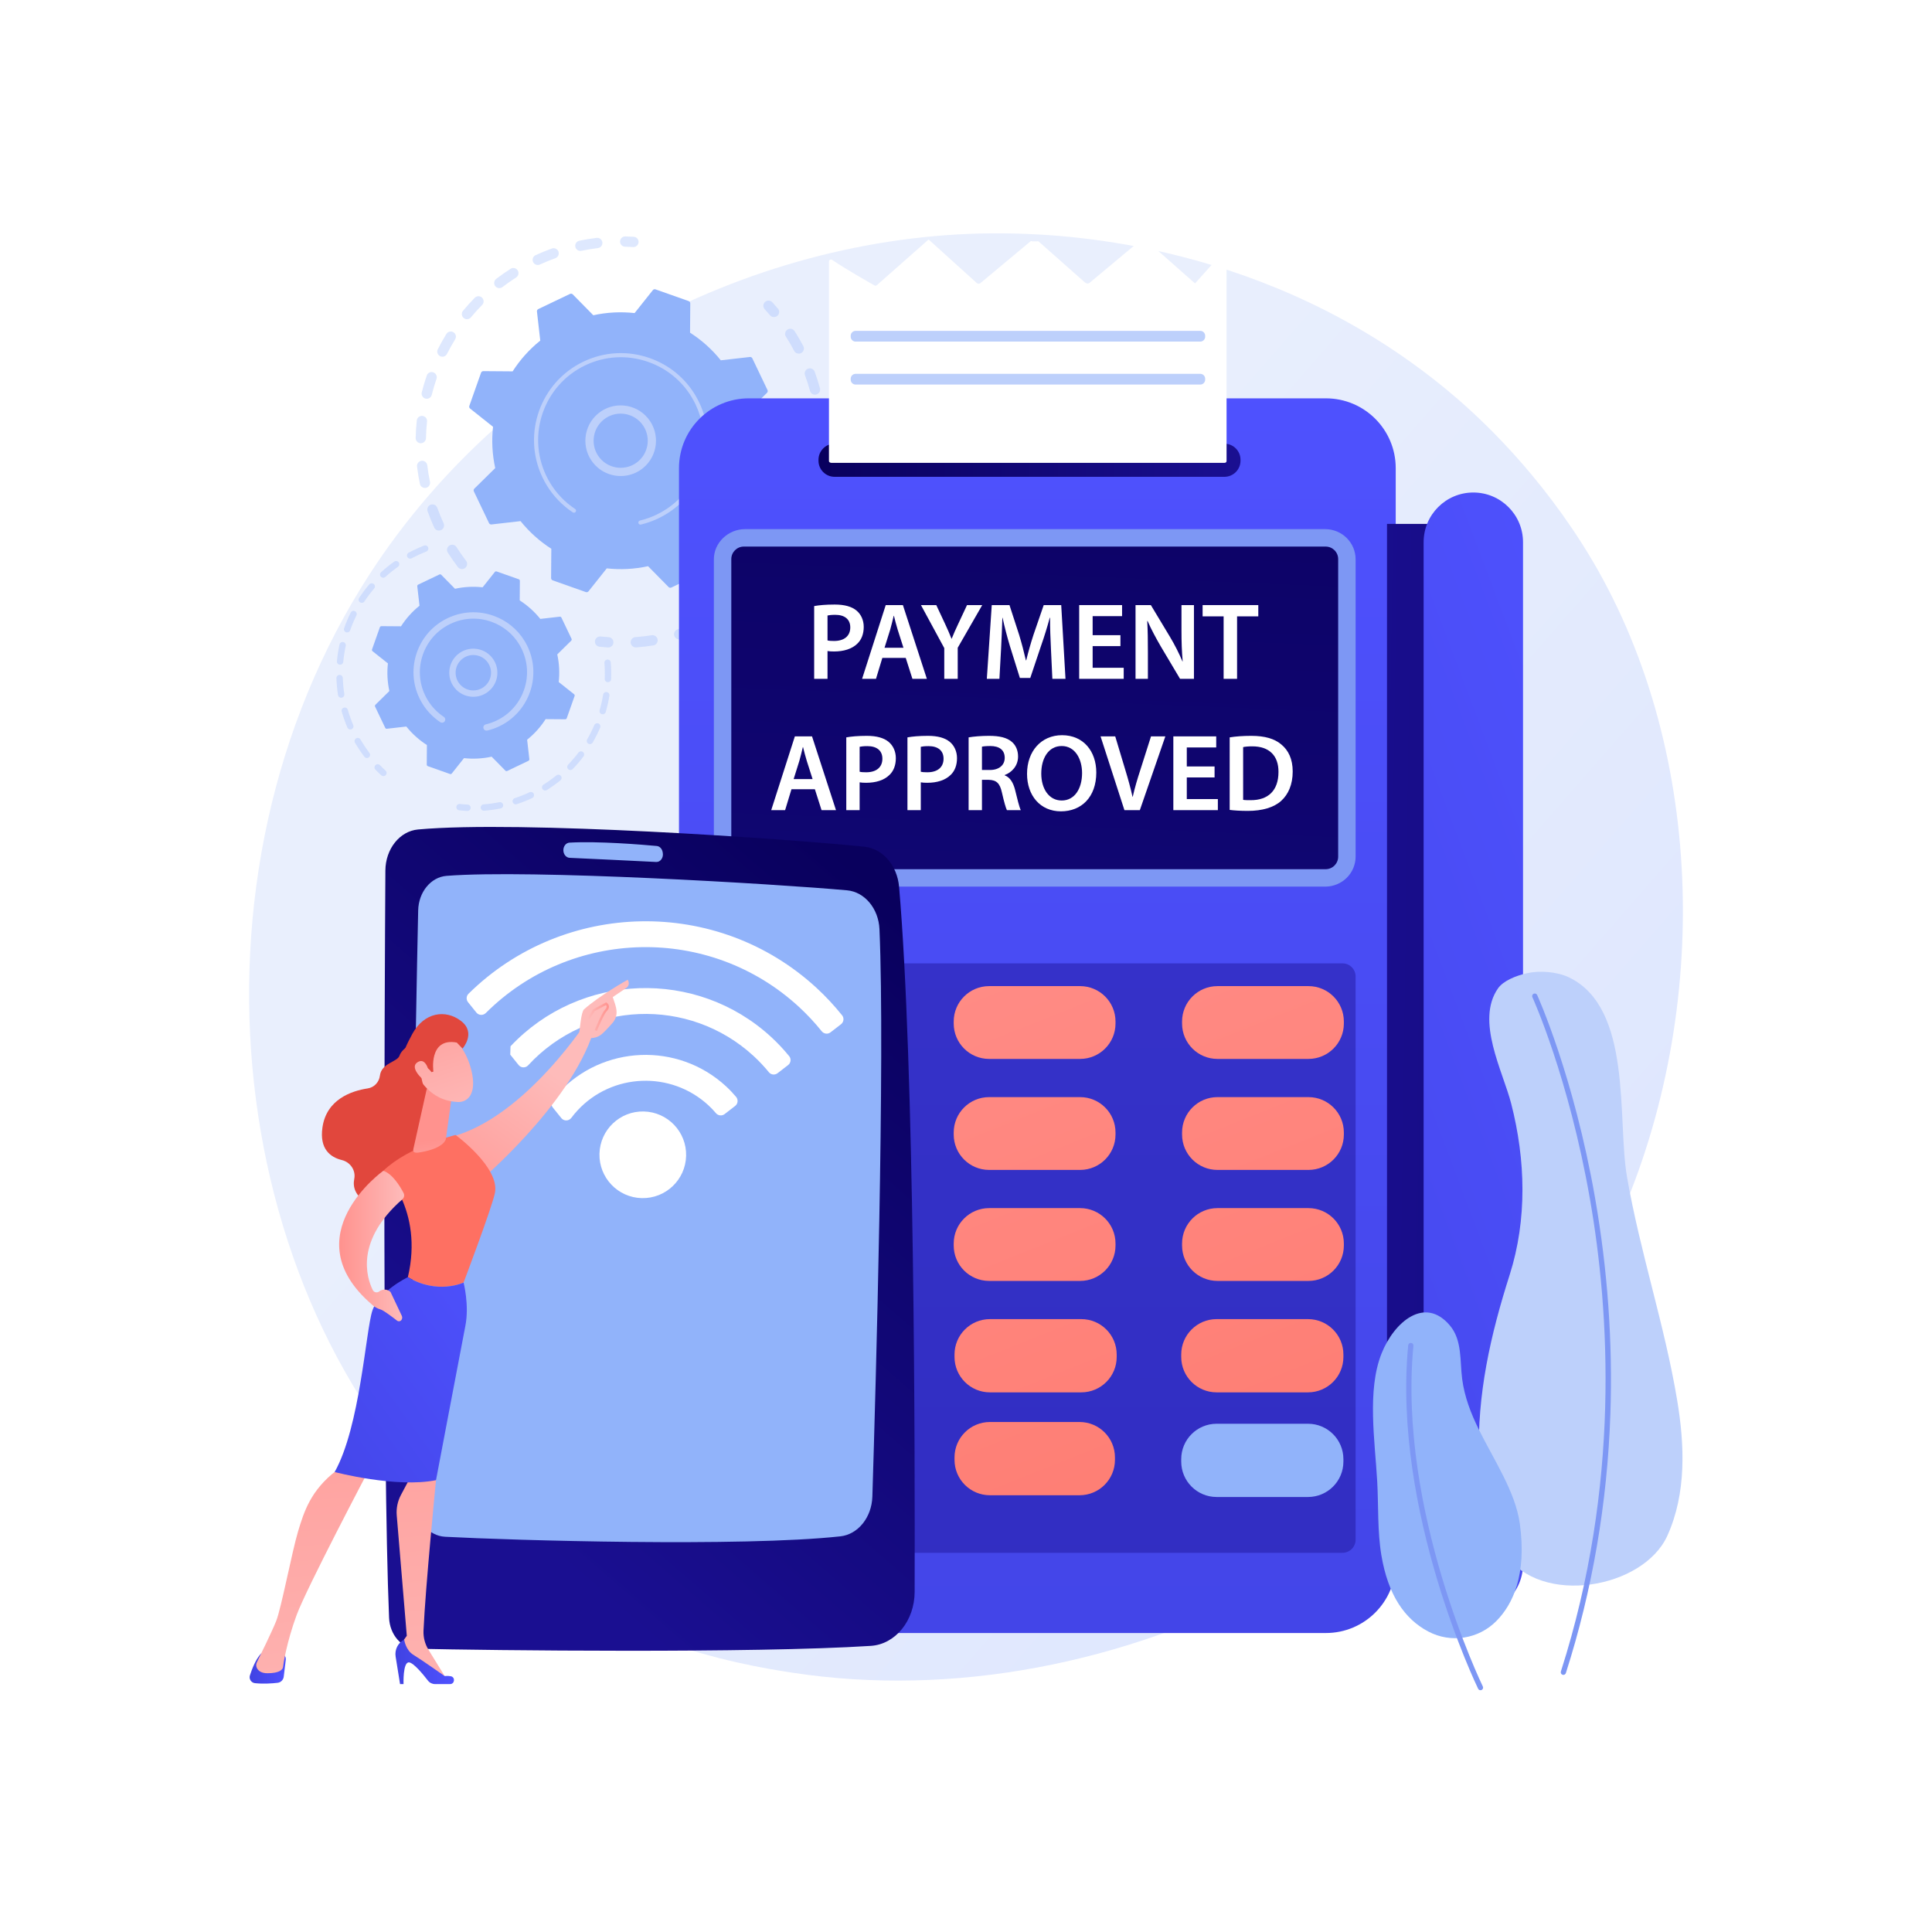 <?xml version="1.0" encoding="utf-8"?>
<!-- Generator: Adobe Illustrator 27.5.0, SVG Export Plug-In . SVG Version: 6.00 Build 0)  -->
<svg version="1.1" xmlns="http://www.w3.org/2000/svg" xmlns:xlink="http://www.w3.org/1999/xlink" x="0px" y="0px"
	 viewBox="0 0 3710 3710" style="enable-background:new 0 0 3710 3710;" xml:space="preserve">
<g id="Background">
	<g>
		<g>
			<rect style="fill:#FFFFFF;" width="3710" height="3710"/>
		</g>
	</g>
</g>
<g id="Illustration">
	<g>
		<linearGradient id="SVGID_1_" gradientUnits="userSpaceOnUse" x1="3467.492" y1="3264.863" x2="1400.602" y2="1456.335">
			<stop  offset="0" style="stop-color:#DAE3FE"/>
			<stop  offset="1" style="stop-color:#E9EFFD"/>
		</linearGradient>
		<path style="fill:url(#SVGID_1_);" d="M3116.228,2325.614c-267.125,628.973-978.686,981.328-1595.752,886.281
			c-100.409-15.467-375.684-61.537-619.401-278.882c-469.173-418.406-569.509-1246.906-191.041-1830.769
			c275.458-424.95,769.244-665.84,1238.438-653.79c101.064,2.595,488.385,18.591,828.773,299.268
			c49.996,41.226,160.268,139.19,259.649,294.603C3270.258,1407.264,3290.317,1915.704,3116.228,2325.614z"/>
		<g>
			<g>
				<g style="opacity:0.3;">
					<path style="fill:#91B3FA;" d="M892.236,1091.339c-4.271,2.599-9.903,1.604-12.998-2.46
						c-6.772-8.886-13.257-18.201-19.277-27.68c-2.929-4.613-1.565-10.725,3.046-13.653c0.056-0.034,0.111-0.067,0.165-0.1
						c4.591-2.794,10.594-1.409,13.488,3.148c5.719,9.007,11.88,17.853,18.311,26.296c3.311,4.344,2.474,10.552-1.873,13.863
						C892.819,1090.966,892.53,1091.16,892.236,1091.339z M847.986,1017.402c-0.33,0.201-0.677,0.385-1.038,0.55
						c-4.967,2.272-10.838,0.087-13.11-4.88c-4.666-10.204-8.942-20.709-12.707-31.221c-1.843-5.143,0.819-10.783,5.974-12.65
						c5.143-1.841,10.805,0.837,12.646,5.976c3.58,9.992,7.642,19.971,12.079,29.668
						C853.938,1009.452,852.209,1014.832,847.986,1017.402z M821.117,935.56c-0.941,0.572-1.994,0.996-3.134,1.233
						c-5.349,1.107-10.585-2.328-11.694-7.677c-2.275-10.963-4.101-22.163-5.425-33.288c-0.642-5.425,3.234-10.34,8.652-10.991
						c5.423-0.645,10.346,3.229,10.991,8.652c1.257,10.564,2.991,21.197,5.151,31.61
						C826.531,929.307,824.589,933.447,821.117,935.56z M813.221,849.747c-1.555,0.946-3.388,1.474-5.342,1.433
						c-5.461-0.114-9.795-4.636-9.681-10.096c0.238-11.203,0.961-22.529,2.151-33.665c0.585-5.426,5.456-9.358,10.887-8.783
						c5.43,0.581,9.362,5.455,8.783,10.887c-1.131,10.575-1.82,21.333-2.042,31.979
						C817.902,845.008,816.012,848.049,813.221,849.747z M824.659,764.33c-2.18,1.327-4.869,1.814-7.539,1.146
						c-5.301-1.324-8.524-6.694-7.198-11.992c2.709-10.843,5.921-21.726,9.549-32.337c1.763-5.171,7.385-7.931,12.556-6.163
						c5.168,1.767,7.927,7.388,6.162,12.559c-3.45,10.087-6.502,20.429-9.077,30.734
						C828.456,760.907,826.805,763.025,824.659,764.33z M854.706,683.576c-2.824,1.718-6.443,1.985-9.61,0.385
						c-4.876-2.465-6.831-8.412-4.369-13.288c5.048-9.992,10.588-19.894,16.468-29.425c2.87-4.651,8.963-6.092,13.613-3.223
						c4.647,2.866,6.091,8.961,3.224,13.61c-5.587,9.058-10.851,18.462-15.647,27.957
						C857.521,681.302,856.229,682.649,854.706,683.576z M1152.072,475.041c-1.17,0.712-2.505,1.19-3.952,1.365
						c-10.55,1.274-21.187,3.025-31.612,5.209c-5.346,1.119-10.588-2.308-11.706-7.652c-1.121-5.347,2.305-10.589,7.653-11.708
						c10.98-2.299,22.182-4.146,33.292-5.489c5.424-0.655,10.351,3.212,11.005,8.634
						C1157.234,469.376,1155.284,473.087,1152.072,475.041z M901.871,611.536c-3.505,2.133-8.119,1.929-11.454-0.836
						c-4.207-3.487-4.79-9.721-1.305-13.927c7.143-8.621,14.75-17.036,22.608-25.011c3.851-3.872,10.095-3.941,13.988-0.105
						c3.891,3.833,3.937,10.096,0.104,13.989c-7.463,7.572-14.685,15.563-21.47,23.749
						C903.62,610.263,902.784,610.981,901.871,611.536z M1068.243,494.95c-0.557,0.339-1.156,0.631-1.794,0.861
						c-10.004,3.605-19.983,7.693-29.663,12.141c-4.965,2.28-10.838,0.105-13.119-4.857c-2.279-4.963-0.122-10.857,4.857-13.118
						c10.186-4.68,20.688-8.981,31.213-12.777c5.139-1.852,10.809,0.812,12.66,5.95
						C1074.019,487.649,1072.177,492.556,1068.243,494.95z M963.946,551.837c-4.264,2.595-9.888,1.608-12.987-2.445
						c-3.319-4.339-2.492-10.546,1.845-13.868c8.883-6.795,18.18-13.298,27.634-19.323c0.057-0.039,0.118-0.077,0.178-0.113
						c4.584-2.79,10.578-1.413,13.477,3.132c2.937,4.608,1.586,10.721-3.022,13.657c-8.978,5.726-17.807,11.904-26.247,18.361
						C964.538,551.454,964.245,551.655,963.946,551.837z"/>
					<path style="fill:#91B3FA;" d="M1221.495,472.986c-1.664,1.012-3.642,1.547-5.735,1.419c-5.09-0.312-10.271-0.52-15.402-0.627
						c-5.46-0.11-9.8-4.628-9.687-10.088c0.109-5.462,4.626-9.807,10.091-9.687c5.396,0.108,10.844,0.329,16.201,0.656
						c5.451,0.333,9.604,5.024,9.27,10.473C1226.029,468.495,1224.168,471.359,1221.495,472.986z"/>
				</g>
				<g style="opacity:0.3;">
					<path style="fill:#91B3FA;" d="M1491.412,607.432c-4.078,2.482-9.467,1.709-12.662-2.041
						c-3.305-3.882-6.749-7.76-10.233-11.524c-3.711-4.01-3.469-10.268,0.539-13.978c4.026-3.726,10.269-3.468,13.978,0.539
						c3.667,3.964,7.295,8.048,10.776,12.134c3.542,4.158,3.042,10.401-1.116,13.944
						C1492.286,606.855,1491.856,607.162,1491.412,607.432z"/>
					<path style="fill:#91B3FA;" d="M1398.952,1186.328c-3.887,2.366-7.831,4.675-11.827,6.926
						c-4.76,2.68-10.792,0.996-13.473-3.763c-2.681-4.759-0.984-10.821,3.761-13.474c9.223-5.196,18.215-10.755,26.823-16.59
						c4.531-3.06,10.671-1.885,13.736,2.635c3.067,4.524,1.886,10.675-2.636,13.739
						C1410.012,1179.412,1404.499,1182.953,1398.952,1186.328z M1339.984,1215.716c-0.472,0.287-0.976,0.54-1.508,0.75
						c-10.258,4.068-20.804,7.745-31.343,10.929c-5.228,1.58-10.748-1.378-12.328-6.604c-1.58-5.23,1.38-10.767,6.608-12.329
						c10.009-3.025,20.025-6.52,29.776-10.382c5.077-2.013,10.825,0.472,12.837,5.547
						C1345.828,1208.174,1344.025,1213.256,1339.984,1215.716z M1456.29,1143.678c-3.984,2.424-9.251,1.754-12.484-1.837
						c-3.655-4.063-3.324-10.315,0.735-13.971c7.768-6.989,15.341-14.406,22.51-22.053c3.743-3.979,9.997-4.184,13.981-0.448
						c3.985,3.739,4.185,9.999,0.448,13.983c-7.55,8.05-15.527,15.862-23.707,23.224
						C1457.307,1142.995,1456.808,1143.362,1456.29,1143.678z M1258.177,1238.098c-1.073,0.653-2.288,1.107-3.604,1.316
						c-10.891,1.712-21.988,2.979-32.979,3.766c-5.448,0.389-10.179-3.71-10.569-9.158c-0.391-5.452,3.705-10.183,9.159-10.571
						c10.436-0.748,20.973-1.95,31.317-3.577c5.396-0.851,10.459,2.839,11.306,8.234
						C1263.448,1232.185,1261.499,1236.076,1258.177,1238.098z M1512.615,1080.363c-3.267,1.989-7.541,1.975-10.862-0.377
						c-4.459-3.157-5.514-9.331-2.356-13.79c6.037-8.522,11.792-17.425,17.11-26.459c2.771-4.708,8.833-6.28,13.542-3.506
						c4.706,2.772,6.275,8.831,3.504,13.538c-5.597,9.512-11.657,18.885-18.013,27.86
						C1514.736,1078.765,1513.734,1079.683,1512.615,1080.363z M1553.684,1006.221c-2.612,1.59-5.923,1.949-8.961,0.682
						c-5.04-2.107-7.42-7.9-5.313-12.94c4.038-9.667,7.716-19.616,10.932-29.57c1.672-5.201,7.245-8.054,12.45-6.374
						c5.199,1.68,8.05,7.253,6.373,12.453c-3.385,10.476-7.255,20.945-11.505,31.117
						C1556.825,1003.591,1555.407,1005.173,1553.684,1006.221z M1577.612,924.889c-1.987,1.209-4.404,1.726-6.875,1.285
						c-5.377-0.957-8.96-6.094-8.001-11.472c1.84-10.324,3.266-20.834,4.234-31.246c0.506-5.437,5.319-9.438,10.765-8.931
						c5.438,0.508,9.437,5.325,8.931,10.766c-1.021,10.956-2.519,22.021-4.455,32.882
						C1581.693,921.081,1579.953,923.465,1577.612,924.889z M1583.233,840.281c-1.376,0.838-2.976,1.35-4.7,1.426
						c-5.457,0.241-10.074-3.987-10.315-9.444c-0.461-10.47-1.375-21.036-2.717-31.408c-0.7-5.417,3.129-10.38,8.537-11.08
						c5.419-0.702,10.379,3.123,11.079,8.54c1.414,10.926,2.377,22.054,2.863,33.074
						C1588.144,835.126,1586.215,838.466,1583.233,840.281z M1570.138,756.47c-0.774,0.471-1.627,0.841-2.545,1.092
						c-5.269,1.438-10.708-1.669-12.143-6.938c-2.752-10.084-5.97-20.184-9.57-30.023c-1.877-5.131,0.778-10.813,5.891-12.685
						c5.13-1.878,10.811,0.761,12.688,5.892c3.789,10.358,7.178,20.991,10.073,31.608
						C1575.719,749.767,1573.808,754.237,1570.138,756.47z M1538.971,677.637c-0.173,0.105-0.352,0.205-0.533,0.302
						c-4.83,2.55-10.814,0.702-13.363-4.129c-3.6-6.819-7.452-13.606-11.453-20.18c-1.448-2.38-2.922-4.739-4.413-7.074
						c-2.941-4.605-1.593-10.722,3.012-13.66c4.603-3.068,10.718-1.593,13.658,3.009c1.571,2.459,3.117,4.937,4.642,7.442
						c4.208,6.914,8.262,14.058,12.047,21.23C1545.022,669.224,1543.402,674.941,1538.971,677.637z"/>
					<path style="fill:#91B3FA;" d="M1173.214,1241.894c-1.68,1.023-3.678,1.556-5.786,1.418c-5.343-0.353-10.78-0.825-16.159-1.405
						c-5.432-0.584-9.362-5.461-8.776-10.891c0.586-5.431,5.455-9.363,10.891-8.776c5.11,0.549,10.274,0.998,15.347,1.334
						c5.448,0.357,9.576,5.067,9.217,10.519C1177.727,1237.433,1175.871,1240.277,1173.214,1241.894z"/>
				</g>
				<g>
					<path style="fill:#91B3FA;" d="M1124.975,1136.955c1.859,0.657,3.931,0.062,5.158-1.482l35.014-44.041
						c26.117,2.873,52.881,1.603,79.295-4.183l39.455,40.059c1.384,1.406,3.507,1.777,5.286,0.927l60.894-29.095
						c1.78-0.851,2.823-2.737,2.6-4.695l-6.379-55.864c21.096-16.916,38.899-36.939,53.071-59.065l56.262,0.427
						c1.972,0.015,3.736-1.223,4.393-3.082l22.484-63.632c0.657-1.861,0.062-3.932-1.482-5.159l-44.04-35.014
						c2.874-26.117,1.603-52.882-4.183-79.295l40.06-39.457c1.405-1.383,1.777-3.506,0.927-5.286l-29.096-60.894
						c-0.85-1.779-2.736-2.824-4.695-2.599l-55.865,6.378c-16.915-21.096-36.938-38.9-59.064-53.071l0.427-56.263
						c0.015-1.971-1.223-3.736-3.082-4.393l-63.632-22.484c-1.86-0.658-3.931-0.062-5.159,1.481l-35.014,44.041
						c-26.117-2.875-52.882-1.604-79.295,4.183l-39.456-40.06c-1.384-1.404-3.506-1.777-5.286-0.927l-60.894,29.097
						c-1.78,0.85-2.823,2.735-2.6,4.695l6.379,55.864c-21.097,16.914-38.9,36.939-53.072,59.065l-56.261-0.428
						c-1.972-0.016-3.737,1.223-4.394,3.082l-22.484,63.632c-0.657,1.859-0.062,3.931,1.481,5.159l44.04,35.014
						c-2.874,26.117-1.602,52.882,4.184,79.295l-40.06,39.456c-1.405,1.383-1.778,3.507-0.926,5.286l29.095,60.893
						c0.85,1.78,2.735,2.824,4.695,2.601l55.864-6.379c16.915,21.096,36.939,38.898,59.064,53.071l-0.427,56.262
						c-0.015,1.972,1.222,3.736,3.082,4.394L1124.975,1136.955z"/>
					<g>
						<path style="fill:#BDD0FB;" d="M1227.11,904.301c-28.248,17.191-65.676,11.543-87.418-14.637
							c-23.898-28.779-19.927-71.63,8.849-95.528c13.939-11.582,31.555-17.033,49.594-15.361
							c18.042,1.67,34.355,10.268,45.931,24.209c23.899,28.78,19.927,71.63-8.848,95.528
							C1232.623,900.666,1229.911,902.597,1227.11,904.301z M1164.93,801.828c-2.182,1.328-4.278,2.821-6.279,4.482
							c-22.063,18.321-25.105,51.18-6.785,73.242c18.323,22.064,51.18,25.121,73.244,6.786c22.063-18.321,25.105-51.18,6.786-73.242
							c-8.878-10.69-21.383-17.281-35.217-18.563C1185.434,793.493,1174.403,796.063,1164.93,801.828z"/>
					</g>
					<path style="fill:#BDD0FB;" d="M1279.232,987.278c-4.852,2.953-9.88,5.678-15.074,8.161l0,0
						c-1.634,0.782-3.283,1.536-4.942,2.266c-8.183,3.591-16.639,6.526-25.236,8.759c-0.117,0.031-0.234,0.061-0.351,0.092
						c-0.333,0.085-0.665,0.17-1,0.251c-0.649,0.164-1.3,0.32-1.949,0.476c-1.71,0.408-3.425-0.362-4.294-1.787
						c-0.211-0.346-0.371-0.733-0.47-1.148c-0.506-2.125,0.813-4.253,2.934-4.762c10.939-2.6,21.669-6.398,31.895-11.288
						c50.806-24.266,82.823-72.19,89.2-124.319c3.551-28.995-0.835-59.292-14.337-87.546c-2.366-4.955-4.966-9.755-7.784-14.381
						c-18.956-31.141-47.805-54.619-82.642-66.927c-40.016-14.141-83.145-11.851-121.437,6.446
						c-79.081,37.797-112.634,132.818-74.863,211.865c2.329,4.874,4.896,9.612,7.687,14.195
						c12.093,19.863,28.398,36.86,47.804,49.713c0.501,0.333,0.902,0.758,1.194,1.241c0.771,1.267,0.795,2.922-0.081,4.242
						c-1.213,1.819-3.659,2.326-5.485,1.113c-20.374-13.494-37.495-31.338-50.19-52.191c-2.93-4.811-5.624-9.784-8.07-14.898
						c-39.657-82.992-4.373-182.776,78.589-222.419c40.201-19.21,85.476-21.611,127.485-6.767
						c36.573,12.92,66.859,37.569,86.76,70.26c2.957,4.858,5.685,9.896,8.171,15.095c19.209,40.204,21.613,85.479,6.77,127.488
						C1336.592,937.088,1311.932,967.378,1279.232,987.278z"/>
				</g>
			</g>
			<g>
				<g style="opacity:0.3;">
					<path style="fill:#91B3FA;" d="M739.411,1489.468c-2.257,1.374-5.233,1.167-7.287-0.705
						c-3.835-3.491-7.617-7.146-11.238-10.864c-2.353-2.416-2.303-6.28,0.114-8.638c2.411-2.367,6.284-2.302,8.638,0.114
						c3.451,3.543,7.055,7.027,10.714,10.359c2.494,2.268,2.673,6.132,0.405,8.63
						C740.352,1488.804,739.898,1489.172,739.411,1489.468z"/>
					<path style="fill:#91B3FA;" d="M707.714,1454.775c-2.645,1.609-6.132,0.987-8.038-1.533
						c-5.393-7.117-10.481-14.594-15.121-22.218c-0.977-1.605-1.939-3.227-2.889-4.862c-1.692-2.923-0.478-6.643,2.217-8.354
						c2.919-1.693,6.656-0.698,8.35,2.216c0.907,1.564,1.826,3.115,2.759,4.649c4.426,7.272,9.279,14.403,14.419,21.191
						c2.039,2.691,1.51,6.519-1.177,8.559C708.062,1454.549,707.89,1454.668,707.714,1454.775z M675.893,1399.904
						c-0.247,0.15-0.509,0.289-0.78,0.405c-3.105,1.324-6.695-0.116-8.021-3.219c-4.255-9.954-7.93-20.26-10.919-30.627
						c-0.937-3.243,0.953-6.628,4.176-7.563c3.245-0.934,6.626,0.933,7.562,4.176c2.853,9.892,6.359,19.721,10.415,29.215
						C679.534,1395.119,678.446,1398.35,675.893,1399.904z M658.328,1338.957c-0.662,0.403-1.413,0.685-2.224,0.816
						c-3.332,0.526-6.459-1.754-6.985-5.086c-1.679-10.676-2.712-21.577-3.058-32.393c-0.11-3.376,2.529-6.19,5.911-6.301
						c3.37-0.109,6.192,2.538,6.301,5.907c0.331,10.316,1.311,20.705,2.917,30.887
						C661.585,1335.306,660.379,1337.708,658.328,1338.957z M656.284,1275.553c-1.081,0.658-2.373,0.984-3.727,0.864
						c-3.359-0.309-5.837-3.285-5.528-6.644c0.99-10.784,2.657-21.597,4.959-32.146c0.722-3.296,3.983-5.378,7.271-4.663
						c3.296,0.717,5.385,3.972,4.667,7.272c-2.196,10.052-3.787,20.372-4.73,30.652
						C659.013,1272.894,657.881,1274.581,656.284,1275.553z M669.787,1213.575c-1.509,0.918-3.404,1.178-5.202,0.547
						c-3.182-1.115-4.856-4.601-3.743-7.786c3.582-10.204,7.823-20.286,12.613-29.961c1.493-3.032,5.16-4.265,8.184-2.767
						c3.024,1.498,4.263,5.164,2.766,8.184c-4.57,9.234-8.618,18.849-12.031,28.587
						C671.888,1211.766,670.952,1212.867,669.787,1213.575z M697.92,1156.76c-1.954,1.189-4.503,1.224-6.542-0.118
						c-2.815-1.855-3.591-5.643-1.737-8.461c5.952-9.028,12.525-17.77,19.536-25.975c2.206-2.565,6.05-2.865,8.615-0.676
						c2.565,2.189,2.867,6.048,0.677,8.611c-6.687,7.827-12.951,16.157-18.625,24.764
						C699.33,1155.686,698.667,1156.306,697.92,1156.76z M739.08,1108.561c-2.446,1.488-5.681,1.09-7.681-1.101
						c-2.275-2.492-2.098-6.356,0.392-8.633c7.96-7.267,16.48-14.129,25.326-20.399c2.791-1.908,6.572-1.296,8.519,1.457
						c1.951,2.752,1.299,6.564-1.451,8.516c-8.442,5.976-16.568,12.521-24.157,19.45
						C739.729,1108.124,739.411,1108.359,739.08,1108.561z M819.698,1058.591c-0.301,0.183-0.624,0.345-0.967,0.477
						c-8.301,3.229-16.57,6.969-24.58,11.118c-1.217,0.622-2.404,1.247-3.581,1.885c-2.973,1.599-6.676,0.494-8.278-2.476
						c-1.61-2.974-0.529-6.774,2.472-8.279c1.258-0.675,2.517-1.343,3.793-1.995c8.37-4.332,17.039-8.253,25.744-11.637
						c3.146-1.223,6.684,0.333,7.906,3.478C823.299,1053.962,822.183,1057.079,819.698,1058.591z"/>
				</g>
				<g style="opacity:0.3;">
					<path style="fill:#91B3FA;" d="M1050.042,1517.148c-2.849,1.734-6.574,0.857-8.351-1.978c-1.79-2.856-0.927-6.63,1.933-8.419
						c8.608-5.392,16.96-11.355,24.823-17.725c2.624-2.086,6.469-1.724,8.594,0.901c2.125,2.624,1.717,6.47-0.902,8.594
						c-8.25,6.675-17.002,12.931-26.025,18.583C1050.091,1517.119,1050.065,1517.134,1050.042,1517.148z M1022.608,1532.119
						c-0.189,0.115-0.381,0.218-0.584,0.313c-9.622,4.529-19.619,8.518-29.709,11.858c-3.205,1.057-6.658-0.676-7.717-3.879
						c-1.065-3.207,0.695-6.66,3.876-7.722c9.63-3.186,19.167-6.993,28.352-11.311c3.051-1.437,6.691-0.126,8.126,2.926
						C1026.294,1527.159,1025.238,1530.519,1022.608,1532.119z M1098.505,1477.879c-2.314,1.408-5.371,1.146-7.415-0.823
						c-2.425-2.337-2.498-6.204-0.156-8.634c7.05-7.321,13.714-15.127,19.806-23.214c2.046-2.691,5.862-3.232,8.555-1.198
						c2.693,2.027,3.232,5.861,1.203,8.556c-6.387,8.475-13.375,16.66-20.768,24.33
						C1099.355,1477.285,1098.943,1477.612,1098.505,1477.879z M963.345,1551.69c-0.593,0.361-1.259,0.627-1.981,0.773
						c-10.436,2.084-21.107,3.543-31.712,4.333c-3.365,0.253-6.296-2.272-6.549-5.638c-0.247-3.355,2.277-6.288,5.637-6.545
						c10.113-0.756,20.283-2.148,30.235-4.133c3.308-0.659,6.527,1.488,7.186,4.796
						C966.675,1547.861,965.475,1550.393,963.345,1551.69z M1136.033,1428.062c-1.847,1.124-4.237,1.231-6.237,0.074
						c-2.925-1.69-3.922-5.428-2.234-8.347c5.077-8.774,9.667-17.951,13.642-27.283c1.323-3.11,4.914-4.548,8.018-3.224
						c3.103,1.324,4.548,4.914,3.224,8.017c-4.173,9.782-8.984,19.406-14.303,28.608
						C1137.612,1426.822,1136.877,1427.548,1136.033,1428.062z M1160.517,1370.695c-1.414,0.861-3.168,1.146-4.88,0.651
						c-3.24-0.94-5.107-4.329-4.167-7.569c2.831-9.761,5.095-19.778,6.729-29.767c0.545-3.334,3.689-5.591,7.015-5.044
						c3.33,0.544,5.585,3.682,5.041,7.01c-1.712,10.476-4.082,20.977-7.049,31.205
						C1162.764,1368.706,1161.776,1369.929,1160.517,1370.695z M1170.554,1309.109c-0.994,0.605-2.168,0.935-3.42,0.881
						c-3.371-0.134-5.994-2.98-5.857-6.352c0.419-10.151,0.212-20.417-0.612-30.509c-0.269-3.356,2.232-6.31,5.594-6.581
						c3.364-0.273,6.31,2.228,6.585,5.594c0.859,10.581,1.079,21.349,0.645,31.997
						C1173.401,1306.259,1172.24,1308.082,1170.554,1309.109z"/>
					<path style="fill:#91B3FA;" d="M900.828,1556.348c-1.007,0.613-2.2,0.941-3.466,0.88c-5.223-0.251-10.461-0.659-15.572-1.208
						c-3.353-0.362-5.783-3.374-5.422-6.729c0.37-3.347,3.375-5.776,6.729-5.422c4.873,0.526,9.872,0.913,14.856,1.156
						c3.37,0.162,5.97,3.029,5.806,6.396C903.655,1553.524,902.502,1555.329,900.828,1556.348z"/>
				</g>
				<g>
					<path style="fill:#91B3FA;" d="M864.139,1486.293c1.244,0.439,2.63,0.042,3.451-0.991l23.43-29.47
						c17.476,1.923,35.386,1.073,53.061-2.799l26.402,26.805c0.926,0.941,2.346,1.189,3.537,0.621l40.747-19.469
						c1.191-0.569,1.889-1.831,1.74-3.142l-4.269-37.382c14.117-11.319,26.03-24.718,35.513-39.523l37.648,0.286
						c1.319,0.009,2.5-0.819,2.94-2.063l15.045-42.579c0.44-1.245,0.042-2.631-0.992-3.452l-29.47-23.429
						c1.923-17.477,1.073-35.386-2.799-53.061l26.806-26.402c0.94-0.926,1.189-2.346,0.621-3.537l-19.47-40.747
						c-0.569-1.191-1.831-1.89-3.142-1.739l-37.382,4.268c-11.319-14.117-24.718-26.03-39.523-35.513l0.286-37.649
						c0.01-1.319-0.818-2.5-2.062-2.939l-42.58-15.045c-1.244-0.44-2.63-0.041-3.451,0.991l-23.43,29.471
						c-17.476-1.924-35.386-1.073-53.061,2.799l-26.403-26.807c-0.926-0.94-2.346-1.19-3.537-0.621l-40.747,19.47
						c-1.191,0.569-1.889,1.83-1.739,3.142l4.269,37.382c-14.117,11.319-26.03,24.718-35.514,39.523l-37.647-0.286
						c-1.32-0.01-2.501,0.819-2.94,2.063l-15.045,42.579c-0.439,1.244-0.042,2.631,0.992,3.452l29.469,23.43
						c-1.923,17.477-1.072,35.386,2.8,53.061l-26.807,26.402c-0.94,0.925-1.189,2.346-0.619,3.537l19.469,40.747
						c0.57,1.191,1.831,1.889,3.142,1.74l37.382-4.268c11.319,14.116,24.717,26.029,39.522,35.513l-0.285,37.648
						c-0.01,1.32,0.818,2.5,2.063,2.94L864.139,1486.293z"/>
					<g>
						<path style="fill:#BDD0FB;" d="M932.851,1331.346c-8.418,5.123-18.217,7.406-28.207,6.482
							c-12.289-1.139-23.4-6.997-31.285-16.494c-16.275-19.594-13.573-48.782,6.026-65.067
							c19.657-16.265,48.797-13.571,65.073,6.029c7.888,9.496,11.604,21.495,10.463,33.781
							c-1.137,12.292-6.993,23.405-16.494,31.289C936.651,1328.838,934.786,1330.168,932.851,1331.346z M891.253,1262.767
							c-1.404,0.855-2.761,1.82-4.064,2.899c-14.415,11.978-16.403,33.447-4.43,47.865c5.799,6.981,13.973,11.295,23.01,12.129
							c9.044,0.837,17.862-1.903,24.854-7.695l0,0c6.984-5.801,11.294-13.976,12.131-23.013c0.837-9.044-1.897-17.869-7.699-24.855
							C924.166,1256.983,905.407,1254.153,891.253,1262.767z"/>
					</g>
					<path style="fill:#BDD0FB;" d="M969.056,1389.149c-3.302,2.01-6.733,3.866-10.291,5.571
						c-7.068,3.379-14.486,6.043-22.069,7.921c-0.341,0.082-0.683,0.164-1.024,0.246c-2.641,0.63-5.288-0.56-6.631-2.76
						c-0.326-0.535-0.573-1.131-0.726-1.772c-0.781-3.282,1.258-6.562,4.531-7.353c7.096-1.686,14.042-4.146,20.646-7.306
						l0.003-0.002c0.363-0.172,0.725-0.351,1.083-0.527c15.563-7.62,28.636-18.831,38.405-32.597
						c5.302-7.473,9.628-15.707,12.839-24.54c0.026-0.072,0.052-0.143,0.079-0.215c0.078-0.223,0.159-0.439,0.234-0.66
						c9.151-25.906,7.671-53.826-4.175-78.615c-1.531-3.21-3.214-6.313-5.037-9.31c-12.272-20.159-30.949-35.358-53.504-43.33
						c-25.906-9.152-53.823-7.666-78.61,4.178c-24.768,11.847-43.483,32.636-52.641,58.539c-9.152,25.905-7.671,53.826,4.175,78.615
						c1.505,3.155,3.169,6.222,4.973,9.188c7.831,12.862,18.384,23.863,30.947,32.182c0.774,0.514,1.394,1.17,1.844,1.916
						c1.191,1.957,1.227,4.512-0.124,6.549c-1.871,2.807-5.651,3.585-8.47,1.718c-14.056-9.31-25.867-21.62-34.628-36.003
						c-2.022-3.323-3.882-6.751-5.568-10.279c-13.253-27.739-14.911-58.974-4.669-87.959c10.242-28.979,31.131-52.251,58.889-65.491
						c27.735-13.254,58.968-14.915,87.953-4.669c25.233,8.912,46.127,25.918,59.857,48.473c2.038,3.348,3.923,6.824,5.637,10.411
						C1038.64,1294.97,1018.84,1358.852,969.056,1389.149z"/>
				</g>
			</g>
		</g>
		<g>
			
				<linearGradient id="SVGID_00000070827307497135208910000017123433143385407675_" gradientUnits="userSpaceOnUse" x1="1992.018" y1="667.814" x2="1992.018" y2="3768.782">
				<stop  offset="0" style="stop-color:#4F52FF"/>
				<stop  offset="1" style="stop-color:#4042E2"/>
			</linearGradient>
			<path style="fill:url(#SVGID_00000070827307497135208910000017123433143385407675_);" d="M2680.192,899.007
				c0-74.05-60.029-134.079-134.079-134.079H1437.924c-74.05,0-134.079,60.029-134.079,134.079v2102.775
				c0,74.05,60.029,134.079,134.079,134.079h1108.189c74.05,0,134.079-60.029,134.079-134.079V899.007z"/>
			
				<linearGradient id="SVGID_00000039121836886748725000000017083229921946858395_" gradientUnits="userSpaceOnUse" x1="1845.414" y1="494.424" x2="1915.735" y2="1448.777">
				<stop  offset="0" style="stop-color:#09005D"/>
				<stop  offset="1" style="stop-color:#1A0F91"/>
			</linearGradient>
			<path style="opacity:0.43;fill:url(#SVGID_00000039121836886748725000000017083229921946858395_);" d="M2603.17,1875.141
				c0-13.923-11.288-25.21-25.212-25.21H1396.032c-13.924,0-25.212,11.287-25.212,25.21v1081.466
				c0,13.923,11.288,25.21,25.212,25.21h1181.926c13.924,0,25.212-11.287,25.212-25.21V1875.141z"/>
			
				<linearGradient id="SVGID_00000150805462214821848200000005319015724333651085_" gradientUnits="userSpaceOnUse" x1="3935.439" y1="2034.772" x2="2518.958" y2="2014.679">
				<stop  offset="0" style="stop-color:#09005D"/>
				<stop  offset="1" style="stop-color:#1A0F91"/>
			</linearGradient>
			
				<rect x="2663.448" y="1006.039" style="fill:url(#SVGID_00000150805462214821848200000005319015724333651085_);" width="90.417" height="2022.661"/>
			<path style="fill:#7D97F4;" d="M1430.74,1702.585c-32.227,0-59.919-25.564-59.919-57.788v-570.696
				c0-32.227,27.692-58.016,59.919-58.016h1113.887c32.227,0,58.543,25.789,58.543,58.016v570.696
				c0,32.224-26.316,57.788-58.543,57.788H1430.74z"/>
			
				<linearGradient id="SVGID_00000078750597547570244820000013898203296593263751_" gradientUnits="userSpaceOnUse" x1="2030.994" y1="262.532" x2="1886.425" y2="3866.377">
				<stop  offset="0" style="stop-color:#09005D"/>
				<stop  offset="1" style="stop-color:#1A0F91"/>
			</linearGradient>
			<path style="fill:url(#SVGID_00000078750597547570244820000013898203296593263751_);" d="M2569.682,1073.639
				c0-13.291-10.774-24.065-24.065-24.065H1428.374c-13.291,0-24.065,10.774-24.065,24.065v571.393
				c0,13.291,10.774,24.065,24.065,24.065h1117.243c13.291,0,24.065-10.774,24.065-24.065V1073.639z"/>
			
				<linearGradient id="SVGID_00000056395774500536860200000007504781753114142140_" gradientUnits="userSpaceOnUse" x1="3427.496" y1="1796.953" x2="1694.593" y2="2449.931">
				<stop  offset="0" style="stop-color:#4F52FF"/>
				<stop  offset="1" style="stop-color:#4042E2"/>
			</linearGradient>
			<path style="fill:url(#SVGID_00000056395774500536860200000007504781753114142140_);" d="M2924.653,3003.584
				c0,52.71-42.73,95.44-95.44,95.44l0,0c-52.71,0-95.44-42.73-95.44-95.44V1041.202c0-52.71,42.73-95.44,95.44-95.44l0,0
				c52.71,0,95.44,42.73,95.44,95.44V3003.584z"/>
			
				<linearGradient id="SVGID_00000106831851685657388710000003875607945859745425_" gradientUnits="userSpaceOnUse" x1="1571.747" y1="883.809" x2="2382.151" y2="883.809">
				<stop  offset="0" style="stop-color:#09005D"/>
				<stop  offset="1" style="stop-color:#1A0F91"/>
			</linearGradient>
			<path style="fill:url(#SVGID_00000106831851685657388710000003875607945859745425_);" d="M2382.151,884.681
				c0,17.088-13.853,30.941-30.941,30.941h-748.521c-17.089,0-30.941-13.853-30.941-30.941v-1.744
				c0-17.088,13.853-30.941,30.941-30.941h748.521c17.088,0,30.941,13.853,30.941,30.941V884.681z"/>
			<g>
				
					<linearGradient id="SVGID_00000018934319884096898280000008679746489634002338_" gradientUnits="userSpaceOnUse" x1="1544.862" y1="1602.759" x2="1554.908" y2="2667.616">
					<stop  offset="0" style="stop-color:#A737D5"/>
					<stop  offset="1" style="stop-color:#EF497A"/>
				</linearGradient>
				<path style="fill:url(#SVGID_00000018934319884096898280000008679746489634002338_);" d="M1703.609,1965.463
					c0,37.54-30.432,67.972-67.972,67.972h-174.742c-37.54,0-67.972-30.432-67.972-67.972v-3.865
					c0-37.54,30.432-67.972,67.972-67.972h174.742c37.54,0,67.972,30.432,67.972,67.972V1965.463z"/>
				
					<linearGradient id="SVGID_00000170999602368830127190000012246225293025131165_" gradientUnits="userSpaceOnUse" x1="1734.189" y1="1331.14" x2="2745.305" y2="3862.811">
					<stop  offset="0" style="stop-color:#FF928E"/>
					<stop  offset="1" style="stop-color:#FE7062"/>
				</linearGradient>
				<path style="fill:url(#SVGID_00000170999602368830127190000012246225293025131165_);" d="M2142.101,1965.463
					c0,37.54-30.432,67.972-67.972,67.972h-174.743c-37.54,0-67.972-30.432-67.972-67.972v-3.865
					c0-37.54,30.432-67.972,67.972-67.972h174.743c37.54,0,67.972,30.432,67.972,67.972V1965.463z"/>
				
					<linearGradient id="SVGID_00000008134247507905101840000004600371556087109311_" gradientUnits="userSpaceOnUse" x1="2112.359" y1="1180.104" x2="3123.475" y2="3711.776">
					<stop  offset="0" style="stop-color:#FF928E"/>
					<stop  offset="1" style="stop-color:#FE7062"/>
				</linearGradient>
				<path style="fill:url(#SVGID_00000008134247507905101840000004600371556087109311_);" d="M2580.592,1965.463
					c0,37.54-30.432,67.972-67.972,67.972h-174.743c-37.54,0-67.972-30.432-67.972-67.972v-3.865
					c0-37.54,30.432-67.972,67.972-67.972h174.743c37.54,0,67.972,30.432,67.972,67.972V1965.463z"/>
			</g>
			<g>
				
					<linearGradient id="SVGID_00000018221805880601692070000018333251172559459721_" gradientUnits="userSpaceOnUse" x1="1542.852" y1="1602.777" x2="1552.897" y2="2667.635">
					<stop  offset="0" style="stop-color:#A737D5"/>
					<stop  offset="1" style="stop-color:#EF497A"/>
				</linearGradient>
				<path style="fill:url(#SVGID_00000018221805880601692070000018333251172559459721_);" d="M1703.609,2178.615
					c0,37.54-30.432,67.972-67.972,67.972h-174.742c-37.54,0-67.972-30.432-67.972-67.972v-3.865
					c0-37.54,30.432-67.972,67.972-67.972h174.742c37.54,0,67.972,30.432,67.972,67.972V2178.615z"/>
				
					<linearGradient id="SVGID_00000100341981033172701410000018037045360937638067_" gradientUnits="userSpaceOnUse" x1="1660.77" y1="1360.461" x2="2671.886" y2="3892.133">
					<stop  offset="0" style="stop-color:#FF928E"/>
					<stop  offset="1" style="stop-color:#FE7062"/>
				</linearGradient>
				<path style="fill:url(#SVGID_00000100341981033172701410000018037045360937638067_);" d="M2142.101,2178.615
					c0,37.54-30.432,67.972-67.972,67.972h-174.743c-37.54,0-67.972-30.432-67.972-67.972v-3.865
					c0-37.54,30.432-67.972,67.972-67.972h174.743c37.54,0,67.972,30.432,67.972,67.972V2178.615z"/>
				
					<linearGradient id="SVGID_00000161609732817080246910000017308990014069430201_" gradientUnits="userSpaceOnUse" x1="2038.941" y1="1209.427" x2="3050.056" y2="3741.1">
					<stop  offset="0" style="stop-color:#FF928E"/>
					<stop  offset="1" style="stop-color:#FE7062"/>
				</linearGradient>
				<path style="fill:url(#SVGID_00000161609732817080246910000017308990014069430201_);" d="M2580.592,2178.615
					c0,37.54-30.432,67.972-67.972,67.972h-174.743c-37.54,0-67.972-30.432-67.972-67.972v-3.865
					c0-37.54,30.432-67.972,67.972-67.972h174.743c37.54,0,67.972,30.432,67.972,67.972V2178.615z"/>
			</g>
			<g>
				
					<linearGradient id="SVGID_00000097473598188471619110000006840261772150159286_" gradientUnits="userSpaceOnUse" x1="1540.841" y1="1602.796" x2="1550.887" y2="2667.654">
					<stop  offset="0" style="stop-color:#A737D5"/>
					<stop  offset="1" style="stop-color:#EF497A"/>
				</linearGradient>
				<path style="fill:url(#SVGID_00000097473598188471619110000006840261772150159286_);" d="M1703.609,2391.766
					c0,37.54-30.432,67.972-67.972,67.972h-174.742c-37.54,0-67.972-30.432-67.972-67.972v-3.865
					c0-37.54,30.432-67.972,67.972-67.972h174.742c37.54,0,67.972,30.432,67.972,67.972V2391.766z"/>
				
					<linearGradient id="SVGID_00000173877911164468221820000002938315364975864448_" gradientUnits="userSpaceOnUse" x1="1587.351" y1="1389.784" x2="2598.467" y2="3921.456">
					<stop  offset="0" style="stop-color:#FF928E"/>
					<stop  offset="1" style="stop-color:#FE7062"/>
				</linearGradient>
				<path style="fill:url(#SVGID_00000173877911164468221820000002938315364975864448_);" d="M2142.101,2391.766
					c0,37.54-30.432,67.972-67.972,67.972h-174.743c-37.54,0-67.972-30.432-67.972-67.972v-3.865
					c0-37.54,30.432-67.972,67.972-67.972h174.743c37.54,0,67.972,30.432,67.972,67.972V2391.766z"/>
				
					<linearGradient id="SVGID_00000079467355222294371020000005364125429251603128_" gradientUnits="userSpaceOnUse" x1="1965.521" y1="1238.748" x2="2976.637" y2="3770.421">
					<stop  offset="0" style="stop-color:#FF928E"/>
					<stop  offset="1" style="stop-color:#FE7062"/>
				</linearGradient>
				<path style="fill:url(#SVGID_00000079467355222294371020000005364125429251603128_);" d="M2580.592,2391.766
					c0,37.54-30.432,67.972-67.972,67.972h-174.743c-37.54,0-67.972-30.432-67.972-67.972v-3.865
					c0-37.54,30.432-67.972,67.972-67.972h174.743c37.54,0,67.972,30.432,67.972,67.972V2391.766z"/>
			</g>
			<g>
				
					<linearGradient id="SVGID_00000043415076805752253250000017262111792987225489_" gradientUnits="userSpaceOnUse" x1="1540.541" y1="1602.8" x2="1550.586" y2="2667.657">
					<stop  offset="0" style="stop-color:#A737D5"/>
					<stop  offset="1" style="stop-color:#EF497A"/>
				</linearGradient>
				<path style="fill:url(#SVGID_00000043415076805752253250000017262111792987225489_);" d="M1705.698,2605.758
					c0,37.54-30.432,67.972-67.972,67.972h-175.492c-37.54,0-67.972-30.432-67.972-67.972v-4.704
					c0-37.54,30.432-67.972,67.972-67.972h175.492c37.54,0,67.972,30.432,67.972,67.972V2605.758z"/>
				
					<linearGradient id="SVGID_00000072990217211305260000000010642964026222659490_" gradientUnits="userSpaceOnUse" x1="1515.437" y1="1418.506" x2="2526.552" y2="3950.176">
					<stop  offset="0" style="stop-color:#FF928E"/>
					<stop  offset="1" style="stop-color:#FE7062"/>
				</linearGradient>
				<path style="fill:url(#SVGID_00000072990217211305260000000010642964026222659490_);" d="M2144.388,2605.758
					c0,37.54-30.432,67.972-67.972,67.972h-175.493c-37.54,0-67.972-30.432-67.972-67.972v-4.704
					c0-37.54,30.432-67.972,67.972-67.972h175.493c37.54,0,67.972,30.432,67.972,67.972V2605.758z"/>
				
					<linearGradient id="SVGID_00000008144561082903734440000003903217840517830541_" gradientUnits="userSpaceOnUse" x1="1890.889" y1="1268.555" x2="2902.005" y2="3800.226">
					<stop  offset="0" style="stop-color:#FF928E"/>
					<stop  offset="1" style="stop-color:#FE7062"/>
				</linearGradient>
				<path style="fill:url(#SVGID_00000008144561082903734440000003903217840517830541_);" d="M2579.729,2605.758
					c0,37.54-30.432,67.972-67.972,67.972h-175.492c-37.54,0-67.972-30.432-67.972-67.972v-4.704
					c0-37.54,30.432-67.972,67.972-67.972h175.492c37.54,0,67.972,30.432,67.972,67.972V2605.758z"/>
			</g>
			<g>
				
					<linearGradient id="SVGID_00000036945631483187938100000008621887282099994013_" gradientUnits="userSpaceOnUse" x1="1394.262" y1="2804.332" x2="1705.698" y2="2804.332">
					<stop  offset="0" style="stop-color:#CB236D"/>
					<stop  offset="1" style="stop-color:#4C246D"/>
				</linearGradient>
				<path style="fill:url(#SVGID_00000036945631483187938100000008621887282099994013_);" d="M1705.698,2806.684
					c0,37.54-30.432,67.972-67.972,67.972h-175.492c-37.54,0-67.972-30.432-67.972-67.972v-4.704
					c0-37.54,30.432-67.972,67.972-67.972h175.492c37.54,0,67.972,30.432,67.972,67.972V2806.684z"/>
				
					<linearGradient id="SVGID_00000172433633483490100550000011322379957163943593_" gradientUnits="userSpaceOnUse" x1="1445.938" y1="1446.263" x2="2457.052" y2="3977.931">
					<stop  offset="0" style="stop-color:#FF928E"/>
					<stop  offset="1" style="stop-color:#FE7062"/>
				</linearGradient>
				<path style="fill:url(#SVGID_00000172433633483490100550000011322379957163943593_);" d="M2141.039,2803.336
					c0,37.54-30.432,67.972-67.972,67.972h-172.143c-37.54,0-67.972-30.432-67.972-67.972v-4.705
					c0-37.54,30.432-67.972,67.972-67.972h172.143c37.54,0,67.972,30.432,67.972,67.972V2803.336z"/>
				<path style="fill:#91B3FA;" d="M2579.729,2806.684c0,37.54-30.432,67.972-67.972,67.972h-175.492
					c-37.54,0-67.972-30.432-67.972-67.972v-4.704c0-37.54,30.432-67.972,67.972-67.972h175.492
					c37.54,0,67.972,30.432,67.972,67.972V2806.684z"/>
			</g>
			<path style="fill:#FFFFFF;" d="M2352.34,484.582c-1.874-0.717-3.95-0.203-5.288,1.293l-52.247,58.366l-91.393-80.69
				c-1.268-1.143-2.904-0.013-4.612-0.013h-6.581c-1.629,0-3.207-1.186-4.452-0.135l-95.301,79.554
				c-2.637,2.226-6.512,1.721-9.074-0.591l-88.857-78.595c-1.268-1.143-2.915-0.233-4.623-0.233h-6.583
				c-1.629,0-3.205-1.187-4.45-0.138l-96.361,80.397c-2.069,1.744-5.109,1.253-7.119-0.56l-91.281-82.544
				c-0.329-0.296-0.756-0.57-1.199-0.57l-99.299,87.642c-1.147,1.013-2.811,1.162-4.146,0.416
				c-10.194-5.704-53.043-29.901-81.535-49.154c-1.104-0.747-2.773-0.829-3.95-0.203c-1.177,0.626-2.151,1.843-2.151,3.177v383.168
				c0,2.533,2.535,3.665,5.067,3.665h754.051c2.531,0,4.403-1.132,4.403-3.665V489.103
				C2355.361,487.097,2354.213,485.299,2352.34,484.582z"/>
			<path style="fill:#BDD0FB;" d="M2314.286,646.519c0,5.221-4.232,9.455-9.454,9.455h-661.801c-5.222,0-9.455-4.233-9.455-9.455
				V644.8c0-5.221,4.233-9.454,9.455-9.454h661.801c5.221,0,9.454,4.233,9.454,9.454V646.519z"/>
			<path style="fill:#BDD0FB;" d="M2314.286,729.029c0,5.222-4.232,9.455-9.454,9.455h-661.801c-5.222,0-9.455-4.233-9.455-9.455
				v-1.719c0-5.221,4.233-9.455,9.455-9.455h661.801c5.221,0,9.454,4.233,9.454,9.455V729.029z"/>
			<g>
				<path style="fill:#FFFFFF;" d="M1563.444,1163.841c9.243-1.68,22.06-2.941,39.496-2.941c18.907,0,32.774,3.991,41.807,11.553
					c8.403,6.935,13.864,18.069,13.864,31.303c0,13.446-4.2,24.581-12.184,32.143c-10.295,10.295-26.47,15.128-44.749,15.128
					c-4.83,0-9.243-0.212-12.606-0.84v53.361h-25.63V1163.841z M1589.074,1229.807c3.151,0.84,7.354,1.052,12.606,1.052
					c19.328,0,31.094-9.454,31.094-26.051c0-15.757-10.925-24.162-28.783-24.162c-7.141,0-12.184,0.631-14.916,1.262V1229.807z"/>
				<path style="fill:#FFFFFF;" d="M1694.34,1263.421l-12.184,40.127h-26.681l45.379-141.599h32.983l46.008,141.599h-27.731
					l-12.815-40.127H1694.34z M1734.886,1243.883l-11.134-34.875c-2.73-8.612-5.04-18.276-7.142-26.47h-0.421
					c-2.101,8.194-4.2,18.067-6.723,26.47l-10.923,34.875H1734.886z"/>
				<path style="fill:#FFFFFF;" d="M1813.264,1303.548v-59.034l-44.749-82.565h29.411l17.017,36.345
					c4.833,10.504,8.403,18.488,12.187,28.152h0.419c3.572-9.033,7.563-17.858,12.396-28.152l17.018-36.345h29.202l-47.059,81.934
					v59.665H1813.264z"/>
				<path style="fill:#FFFFFF;" d="M2018.119,1245.775c-0.84-18.279-1.892-40.337-1.68-59.455h-0.63
					c-4.621,17.227-10.504,36.345-16.808,54.203l-20.587,61.345h-19.959l-18.907-60.505c-5.461-18.067-10.504-37.395-14.286-55.043
					h-0.421c-0.63,18.488-1.471,40.967-2.52,60.295l-3.151,56.933h-24.162l9.455-141.599h34.032l18.488,56.935
					c5.043,16.596,9.455,33.402,13.027,49.158h0.628c3.784-15.335,8.615-32.771,14.076-49.37l19.538-56.723h33.614l8.194,141.599
					h-25.208L2018.119,1245.775z"/>
				<path style="fill:#FFFFFF;" d="M2151.548,1240.732h-53.361v41.598h59.662v21.217h-85.504v-141.599h82.353v21.22h-56.512v36.555
					h53.361V1240.732z"/>
				<path style="fill:#FFFFFF;" d="M2180.555,1303.548v-141.599h29.411l36.555,60.716c9.455,15.756,17.649,32.143,24.162,47.478
					h0.419c-1.68-18.907-2.311-37.183-2.311-58.823v-49.372h23.949v141.599h-26.682l-36.973-62.185
					c-9.034-15.547-18.488-32.983-25.421-48.951l-0.63,0.212c1.049,18.276,1.261,36.974,1.261,60.293v50.631H2180.555z"/>
				<path style="fill:#FFFFFF;" d="M2349.692,1183.588h-40.337v-21.639h106.933v21.639h-40.755v119.96h-25.842V1183.588z"/>
				<path style="fill:#FFFFFF;" d="M1519.84,1515.562l-12.184,40.127h-26.682l45.379-141.599h32.983l46.007,141.599h-27.731
					l-12.815-40.127H1519.84z M1560.387,1496.024l-11.135-34.875c-2.73-8.612-5.04-18.276-7.142-26.47h-0.421
					c-2.101,8.193-4.2,18.067-6.723,26.47l-10.923,34.875H1560.387z"/>
				<path style="fill:#FFFFFF;" d="M1625.11,1415.981c9.243-1.68,22.06-2.941,39.496-2.941c18.907,0,32.774,3.991,41.807,11.554
					c8.403,6.935,13.864,18.069,13.864,31.303c0,13.446-4.2,24.581-12.184,32.143c-10.295,10.295-26.47,15.128-44.749,15.128
					c-4.831,0-9.243-0.212-12.606-0.84v53.361h-25.63V1415.981z M1650.739,1481.948c3.151,0.84,7.353,1.052,12.606,1.052
					c19.328,0,31.094-9.455,31.094-26.051c0-15.756-10.925-24.162-28.783-24.162c-7.142,0-12.184,0.63-14.916,1.261V1481.948z"/>
				<path style="fill:#FFFFFF;" d="M1742.563,1415.981c9.243-1.68,22.06-2.941,39.497-2.941c18.907,0,32.774,3.991,41.807,11.554
					c8.403,6.935,13.864,18.069,13.864,31.303c0,13.446-4.2,24.581-12.184,32.143c-10.295,10.295-26.47,15.128-44.749,15.128
					c-4.83,0-9.243-0.212-12.606-0.84v53.361h-25.63V1415.981z M1768.192,1481.948c3.151,0.84,7.354,1.052,12.606,1.052
					c19.328,0,31.094-9.455,31.094-26.051c0-15.756-10.925-24.162-28.783-24.162c-7.141,0-12.184,0.63-14.916,1.261V1481.948z"/>
				<path style="fill:#FFFFFF;" d="M1860.018,1415.981c9.664-1.68,24.159-2.941,39.076-2.941c20.38,0,34.244,3.363,43.699,11.345
					c7.772,6.513,12.184,16.387,12.184,28.362c0,18.279-12.393,30.672-25.629,35.506v0.63c10.083,3.781,16.175,13.655,19.747,27.31
					c4.412,17.648,8.193,34.035,11.135,39.496h-26.682c-2.099-4.203-5.461-15.756-9.452-33.405
					c-3.993-18.485-10.716-24.368-25.42-24.789h-13.027v58.194h-25.63V1415.981z M1885.648,1478.588h15.338
					c17.436,0,28.362-9.245,28.362-23.319c0-15.547-10.926-22.691-27.731-22.691c-8.194,0-13.446,0.631-15.968,1.261V1478.588z"/>
				<path style="fill:#FFFFFF;" d="M2105.201,1483.419c0,47.48-28.78,74.581-67.858,74.581c-39.915,0-65.126-30.463-65.126-72.058
					c0-43.49,27.312-74.162,67.227-74.162C2080.833,1411.779,2105.201,1443.082,2105.201,1483.419z M1999.53,1485.52
					c0,28.783,14.495,51.681,39.284,51.681c25.002,0,39.078-23.109,39.078-52.73c0-26.682-13.237-51.893-39.078-51.893
					C2013.184,1432.578,1999.53,1456.318,1999.53,1485.52z"/>
				<path style="fill:#FFFFFF;" d="M2159.217,1555.689l-45.798-141.599h28.152l19.328,64.286
					c5.461,17.858,10.083,34.456,13.864,51.684h0.421c3.782-16.808,8.822-34.035,14.495-51.262l20.59-64.708h27.52l-48.949,141.599
					H2159.217z"/>
				<path style="fill:#FFFFFF;" d="M2332.346,1492.873h-53.361v41.598h59.662v21.217h-85.504v-141.599h82.353v21.22h-56.512v36.555
					h53.361V1492.873z"/>
				<path style="fill:#FFFFFF;" d="M2361.354,1415.981c11.344-1.892,25.842-2.941,41.177-2.941c26.472,0,44.749,5.461,57.773,16.387
					c13.657,11.135,22.061,27.94,22.061,52.102c0,25.208-8.615,44.118-22.061,56.302c-14.073,12.815-36.555,19.328-64.074,19.328
					c-15.128,0-26.473-0.84-34.875-1.892V1415.981z M2387.196,1535.942c3.569,0.628,9.033,0.628,14.285,0.628
					c33.614,0.212,53.57-18.277,53.57-54.201c0.212-31.303-17.857-49.161-50.21-49.161c-8.193,0-14.076,0.63-17.645,1.471V1535.942z
					"/>
			</g>
		</g>
		<g>
			
				<linearGradient id="SVGID_00000143616612377245254850000001710151684691823771_" gradientUnits="userSpaceOnUse" x1="1765.884" y1="1771.337" x2="861.76" y2="2816.103">
				<stop  offset="0" style="stop-color:#09005D"/>
				<stop  offset="1" style="stop-color:#1A0F91"/>
			</linearGradient>
			<path style="fill:url(#SVGID_00000143616612377245254850000001710151684691823771_);" d="M740.052,1671.67
				c-1.564,253.053-5.853,1125.908,7.089,1435.004c1.371,32.747,24.213,58.704,52.231,59.355
				c138.576,3.223,646.494,9.042,872.861-5.475c47.15-3.025,83.998-48.299,84.149-103.547
				c0.723-265.598-0.101-1012.578-29.921-1354.328c-3.574-40.947-31.566-73.177-66.616-76.747
				c-151.093-15.388-661.642-50.883-857.131-33.087C767.458,1596.053,740.308,1630.291,740.052,1671.67z"/>
			<path style="fill:#91B3FA;" d="M803.013,1748.357c-4.389,204.297-17.708,883.927-6.476,1134.999
				c1.642,36.697,26.822,66.012,58.204,67.687c129.203,6.901,569.856,19.774,758.906-0.803
				c34.041-3.705,60.307-36.357,61.547-76.335c6.468-208.455,24.521-841.372,13.639-1089.633
				c-1.735-39.605-28.456-71.569-62.261-74.607c-139.857-12.571-608.312-40.445-769.033-27.761
				C827.368,1684.283,803.774,1712.988,803.013,1748.357z"/>
			<path style="fill:#91B3FA;" d="M1081.825,1632.868L1081.825,1632.868c0.116,7.763,5.384,14.087,12.016,14.394
				c32.742,1.514,124.976,5.8,166.203,7.979c8.128,0.428,14.374-8.206,12.692-17.526l-0.288-1.59
				c-1.145-6.361-5.737-11.09-11.274-11.599c-27.882-2.567-112.004-9.58-167.623-6.421
				C1086.868,1618.483,1081.708,1625.042,1081.825,1632.868z"/>
		</g>
		<g>
			<g>
				<g>
					<path style="fill:#FFFFFF;" d="M1360.336,2122.451c-72.193-66.57-185.077-61.993-251.644,10.198
						c-4.125,4.476-7.954,9.113-11.514,13.888c-4.787,6.424-14.239,6.791-19.264,0.549l-16.431-20.415
						c-3.589-4.455-3.522-10.779,0.032-15.26c3.37-4.245,6.908-8.404,10.641-12.451c85.141-92.334,229.538-98.187,321.869-13.046
						c6.998,6.447,13.466,13.257,19.448,20.348c4.478,5.309,3.685,13.272-1.813,17.519l-20.227,15.612
						c-5.116,3.951-12.407,3.178-16.582-1.756C1370.376,2132.353,1365.558,2127.267,1360.336,2122.451z"/>
					<path style="fill:#FFFFFF;" d="M1447.367,2028.066c-124.239-114.557-318.5-106.687-433.059,17.551
						c-0.034,0.037-0.066,0.071-0.099,0.106c-5.008,5.439-13.629,5.272-18.268-0.488l-16.116-20.025
						c0.196-6.067,0.322-9.975,0.516-16.043c133.452-141.729,357.262-149.915,500.715-17.638
						c12.522,11.547,23.964,23.825,34.422,36.662c4.252,5.226,3.214,12.971-2.119,17.086l-20.175,15.574
						c-5.137,3.966-12.543,3.229-16.653-1.792C1467.657,2048.211,1457.961,2037.834,1447.367,2028.066z"/>
					<path style="fill:#FFFFFF;" d="M1534.401,1933.68c-171.691-158.316-437.609-151.755-601.514,11.569
						c-5.146,5.126-13.541,4.813-18.097-0.848l-15.993-19.872c-3.883-4.824-3.561-11.875,0.849-16.22
						c182.778-180.269,477.752-187.001,668.445-11.166c17.911,16.52,34.197,34.135,49.015,52.585
						c4.222,5.258,3.19,13.003-2.15,17.125l-20.149,15.556c-5.257,4.055-12.71,3.064-16.874-2.103
						C1564.757,1963.953,1550.292,1948.337,1534.401,1933.68z"/>
				</g>
			</g>
			<path style="fill:#FFFFFF;" d="M1151.153,2215.5c-1.126,45.946,35.209,84.105,81.155,85.231
				c45.946,1.126,84.105-35.208,85.231-81.154c1.126-45.946-35.208-84.106-81.155-85.232
				C1190.439,2133.218,1152.279,2169.553,1151.153,2215.5z"/>
		</g>
		<g>
			
				<linearGradient id="SVGID_00000124850434181770178720000017035654191571414686_" gradientUnits="userSpaceOnUse" x1="-1767.832" y1="569.787" x2="-1628.034" y2="-59.304" gradientTransform="matrix(-1 0 0 1 -1380.548 0)">
				<stop  offset="0" style="stop-color:#E1473D"/>
				<stop  offset="1" style="stop-color:#E9605A"/>
			</linearGradient>
			<path style="fill:url(#SVGID_00000124850434181770178720000017035654191571414686_);" d="M799.908,1998.238
				c0,0-27.631,13.44-32.712,28.879c-4.076,12.388-34.629,13.985-37.647,38.349c-1.558,12.579-10.867,22.653-23.396,24.573
				c-31.204,4.783-79.294,20.987-86.988,75.165c-5.873,41.354,15.208,57.034,37.333,62.462c16.25,3.986,27.049,19.792,23.762,36.198
				c-3.153,15.735,1.549,33.926,28.809,48.31c61.089,32.235,122.095-76.365,122.095-76.365l12.503-189.623L799.908,1998.238z"/>
			
				<linearGradient id="SVGID_00000117677725699559932970000006233046482401146549_" gradientUnits="userSpaceOnUse" x1="-2577.023" y1="1652.144" x2="-2425.606" y2="1996.651" gradientTransform="matrix(-0.978 -0.211 -0.211 0.978 -1130.128 -113.525)">
				<stop  offset="0" style="stop-color:#FEBBBA"/>
				<stop  offset="1" style="stop-color:#FF928E"/>
			</linearGradient>
			<path style="fill:url(#SVGID_00000117677725699559932970000006233046482401146549_);" d="M1132.31,1953.284
				c0,0-121.972,192.926-267.011,230.189c0,0,28.261,80.494,50.075,89.706c0,0,178.439-148.887,224.295-292.481L1132.31,1953.284z"
				/>
			
				<linearGradient id="SVGID_00000178911374636562848420000015953617472145739684_" gradientUnits="userSpaceOnUse" x1="-1929.439" y1="3203.905" x2="-1859.939" y2="3203.905" gradientTransform="matrix(-1 0 0 1 -1380.548 0)">
				<stop  offset="0" style="stop-color:#4F52FF"/>
				<stop  offset="1" style="stop-color:#4042E2"/>
			</linearGradient>
			<path style="fill:url(#SVGID_00000178911374636562848420000015953617472145739684_);" d="M548.808,3187.236l-3.953,32.498
				c-0.75,6.165-5.604,11.04-11.774,11.745c-10.418,1.19-27.136,2.41-43.493,0.681c-7.18-0.759-11.841-8.029-9.654-14.91
				c3.987-12.545,11.282-31.378,21.8-42.46h36.05C544.449,3174.79,549.613,3180.62,548.808,3187.236z"/>
			
				<linearGradient id="SVGID_00000039839126469851088800000016399477464432946348_" gradientUnits="userSpaceOnUse" x1="-2223.113" y1="3477.975" x2="-2123.097" y2="2309.041" gradientTransform="matrix(-1 0 0 1 -1380.548 0)">
				<stop  offset="0" style="stop-color:#FEBBBA"/>
				<stop  offset="1" style="stop-color:#FF928E"/>
			</linearGradient>
			<path style="fill:url(#SVGID_00000039839126469851088800000016399477464432946348_);" d="M831.165,2806.546l6.085,35.793
				c0,0-20.377,206.396-24.001,288.955c-0.568,12.944,2.78,25.735,9.574,36.767l35.431,57.537l-90.048-53.136l-1.793-10.989
				l14.741-20.268l-19.308-231.215c-1.134-13.583,1.668-27.205,8.073-39.237l18.626-34.991L831.165,2806.546z"/>
			
				<linearGradient id="SVGID_00000172438380945985232460000010581670853294535359_" gradientUnits="userSpaceOnUse" x1="-2252.331" y1="3191.216" x2="-2139.874" y2="3191.216" gradientTransform="matrix(-1 0 0 1 -1380.548 0)">
				<stop  offset="0" style="stop-color:#4F52FF"/>
				<stop  offset="1" style="stop-color:#4042E2"/>
			</linearGradient>
			<path style="fill:url(#SVGID_00000172438380945985232460000010581670853294535359_);" d="M864.184,3233.933h-28.736
				c-5.379,0-10.451-2.469-13.732-6.732c-8.958-11.64-27.519-34.35-36.394-34.943c-11.947-0.798-10.419,41.675-10.419,41.675h-6.697
				l-8.483-52.778c-2.134-13.28,4.47-26.435,16.394-32.656c0,0,2.731,20.197,17.54,29.131c14.808,8.934,60.261,40.927,60.261,40.927
				s5.567-0.794,11.679,0.311C874.664,3220.506,873.397,3233.933,864.184,3233.933z"/>
			
				<linearGradient id="SVGID_00000038384621656178652250000007635879928699509683_" gradientUnits="userSpaceOnUse" x1="-2021.925" y1="3495.368" x2="-1921.883" y2="2326.127" gradientTransform="matrix(-1 0 0 1 -1380.548 0)">
				<stop  offset="0" style="stop-color:#FEBBBA"/>
				<stop  offset="1" style="stop-color:#FF928E"/>
			</linearGradient>
			<path style="fill:url(#SVGID_00000038384621656178652250000007635879928699509683_);" d="M707.829,2823.546
				c0,0-119.371,226.436-138.347,278.135c-18.976,51.699-25.623,94.827-25.877,98.911c-0.398,6.382-8.335,12.503-30.215,12.503
				c-11.291,0-16.821-4.526-19.529-8.907c-2.31-3.738-2.43-8.415-0.483-12.354c6.905-13.975,28.818-58.633,36.934-78.888
				c9.69-24.184,30.532-133.78,41.963-171.885s24.352-79.44,74.13-117.514C646.406,2823.546,680.577,2790.078,707.829,2823.546z"/>
			
				<linearGradient id="SVGID_00000126292559298820048960000006932260908498301621_" gradientUnits="userSpaceOnUse" x1="1388.646" y1="1391.379" x2="1001.881" y2="2039.336">
				<stop  offset="0" style="stop-color:#FF928E"/>
				<stop  offset="1" style="stop-color:#FE7062"/>
			</linearGradient>
			<path style="fill:url(#SVGID_00000126292559298820048960000006932260908498301621_);" d="M783.238,2452.52
				c30.792-130.48-47.214-204.278-47.214-204.278c49.22-47.246,138.9-68.745,138.9-68.745s85.573,62.562,75.422,111.531
				c-5.95,28.701-60.15,171.911-60.15,171.911S840.077,2486.658,783.238,2452.52z"/>
			
				<linearGradient id="SVGID_00000104669079850957345770000000853679976004740491_" gradientUnits="userSpaceOnUse" x1="1048.333" y1="2473.911" x2="419.242" y2="2928.255">
				<stop  offset="0" style="stop-color:#4F52FF"/>
				<stop  offset="1" style="stop-color:#4042E2"/>
			</linearGradient>
			<path style="fill:url(#SVGID_00000104669079850957345770000000853679976004740491_);" d="M714.967,2517.117
				c12.531-37.752,68.271-64.597,68.271-64.597c56.839,34.138,106.958,10.419,106.958,10.419s11.24,42.961,3.482,82.887
				c-7.757,39.925-56.428,296.514-56.428,296.514c-76.689,15.539-194.634-15.634-194.634-15.634
				C691.463,2739.98,702.435,2554.869,714.967,2517.117z"/>
			
				<linearGradient id="SVGID_00000156567229185454081690000011628515396315472777_" gradientUnits="userSpaceOnUse" x1="-2234.081" y1="2325.756" x2="-2215.294" y2="2188.311" gradientTransform="matrix(-1 0 0 1 -1380.548 0)">
				<stop  offset="0" style="stop-color:#FEBBBA"/>
				<stop  offset="1" style="stop-color:#FF928E"/>
			</linearGradient>
			<path style="fill:url(#SVGID_00000156567229185454081690000011628515396315472777_);" d="M818.98,2093.272l-25.035,112.451
				c-2.397,9.905,6.633,8.284,16.647,6.396c16.4-3.092,37.537-9.46,44.602-22.221c0.719-1.299,1.078-2.767,1.281-4.238
				l10.755-77.977c0.853-6.186-2.491-12.191-8.2-14.722l-20.755-9.203C830.286,2080.216,821.036,2084.776,818.98,2093.272z"/>
			
				<linearGradient id="SVGID_00000170958677400496744630000011292038472643120307_" gradientUnits="userSpaceOnUse" x1="-2156.648" y1="2392.734" x2="-2031.844" y2="2392.734" gradientTransform="matrix(-1 0 0 1 -1380.548 0)">
				<stop  offset="0" style="stop-color:#FEBBBA"/>
				<stop  offset="1" style="stop-color:#FF928E"/>
			</linearGradient>
			<path style="fill:url(#SVGID_00000170958677400496744630000011292038472643120307_);" d="M736.024,2248.242
				c0,0-174.732,125.011-22.347,256.372c0,0,5.81,6.574,17.241,9.99c5.771,1.725,22.842,14.64,31.497,21.375
				c2.782,2.165,6.803,1.428,8.673-1.56c1.466-2.341,1.638-5.268,0.457-7.765l-21.632-45.743
				c-6.007-5.606-15.202-6.004-21.671-0.938c-4.127,3.232-10.172,1.878-12.482-2.827c-11.78-23.992-34.023-94.555,57.018-174.288
				c3.422-2.997,4.288-7.955,2.188-11.99C768.569,2278.581,753.94,2254.179,736.024,2248.242z"/>
			<g>
				
					<linearGradient id="SVGID_00000025440175775255088930000004724431875966171051_" gradientUnits="userSpaceOnUse" x1="-2438.727" y1="1820.397" x2="-2274.798" y2="1528.657" gradientTransform="matrix(-0.981 -0.194 -0.194 0.981 -1151.458 -99.241)">
					<stop  offset="0" style="stop-color:#FEBBBA"/>
					<stop  offset="1" style="stop-color:#FF928E"/>
				</linearGradient>
				<path style="fill:url(#SVGID_00000025440175775255088930000004724431875966171051_);" d="M866.932,1990.761
					c0,0,26.653,18.042,38.105,63.986c11.453,45.945-7.159,62.426-26.237,61.416c-19.078-1.01-46.739-6.91-70.706-39.871
					C784.127,2043.331,832.006,1968.715,866.932,1990.761z"/>
				
					<linearGradient id="SVGID_00000011004054012719050740000001886089163792407466_" gradientUnits="userSpaceOnUse" x1="-2141.784" y1="711.584" x2="-2001.979" y2="82.46" gradientTransform="matrix(-0.981 -0.194 -0.194 0.981 -1151.458 -99.241)">
					<stop  offset="0" style="stop-color:#E1473D"/>
					<stop  offset="1" style="stop-color:#E9605A"/>
				</linearGradient>
				<path style="fill:url(#SVGID_00000011004054012719050740000001886089163792407466_);" d="M832.263,2057.761
					c0,0-9.766-65.835,44.894-55.765l11.052,11.507c0,0,26.754-30.13-2.853-52.906c-29.608-22.776-70.694-16.943-93.425,24.521
					c-22.731,41.464-30.981,70.6-11.928,96.365s33.384,3.667,33.384,3.667s-8.738-22.3-1.488-31.869
					c7.25-9.569,16.604,5.565,16.604,5.565L832.263,2057.761z"/>
				
					<linearGradient id="SVGID_00000096738165549852759190000005441624672318996668_" gradientUnits="userSpaceOnUse" x1="-2403.834" y1="1840.007" x2="-2239.904" y2="1548.267" gradientTransform="matrix(-0.981 -0.194 -0.194 0.981 -1151.458 -99.241)">
					<stop  offset="0" style="stop-color:#FEBBBA"/>
					<stop  offset="1" style="stop-color:#FF928E"/>
				</linearGradient>
				<path style="fill:url(#SVGID_00000096738165549852759190000005441624672318996668_);" d="M824.792,2063.399
					c0,0-4.821-33.872-22.12-24.189c-17.299,9.683,6.235,31.641,15.67,39.112L824.792,2063.399z"/>
			</g>
			<g>
				
					<linearGradient id="SVGID_00000131340044905944562070000003032074985320608425_" gradientUnits="userSpaceOnUse" x1="-2606.946" y1="1665.295" x2="-2455.529" y2="2009.803" gradientTransform="matrix(-0.978 -0.211 -0.211 0.978 -1130.128 -113.525)">
					<stop  offset="0" style="stop-color:#FEBBBA"/>
					<stop  offset="1" style="stop-color:#FF928E"/>
				</linearGradient>
				<path style="fill:url(#SVGID_00000131340044905944562070000003032074985320608425_);" d="M1131.472,1993.001
					c0.37,3.98-14.429,6.73-19.139-10.236c1.294-7.366,3.594-39.621,9.242-44.632c30.079-26.689,83.716-56.713,83.716-56.713
					c5.999,9.159-1.868,15.191-1.868,15.191l-26.775,18.069c2.793,9.251,6.869,17.429,7.33,27.99
					c0.349,7.998-2.605,15.828-7.914,21.895c-5.328,6.089-12.502,13.95-18.968,19.918
					C1144.856,1995.78,1131.472,1993.001,1131.472,1993.001z"/>
				
					<linearGradient id="SVGID_00000021105289685096716800000004718197036981223069_" gradientUnits="userSpaceOnUse" x1="1343.704" y1="1952.303" x2="1384.476" y2="1952.303" gradientTransform="matrix(1 0 0 1 -215.115 0)">
					<stop  offset="0" style="stop-color:#FEBBBA"/>
					<stop  offset="1" style="stop-color:#FF928E"/>
				</linearGradient>
				<path style="fill:url(#SVGID_00000021105289685096716800000004718197036981223069_);" d="M1146.015,1979.852l-4.092-1.684
					c0.544-1.324,13.393-32.546,19.607-39.041c2.362-2.464,3.502-4.574,3.396-6.276c-0.053-0.921-0.509-1.83-1.374-2.756
					l-21.665,11.586l-9.569,14.983l-3.73-2.385l10.189-15.959l25.376-13.568l1.146,0.932c2.566,2.099,3.893,4.352,4.045,6.895
					c0.187,3.028-1.321,6.17-4.612,9.61C1160.051,1947.081,1149.634,1971.034,1146.015,1979.852z"/>
			</g>
		</g>
		<g>
			<g>
				<path style="fill:#BDD0FB;" d="M2932.69,1868.75c-22.915,5.046-46.262,15.206-55.943,29.004
					c-43.67,62.242,9.222,159.255,25.269,221.823c27.566,107.487,30.871,222.115-3.029,328.558
					c-36.734,115.335-62.923,229.826-58.727,351.988c2.161,62.935,14.328,130.632,50.274,184.034
					c67.931,100.893,265.232,66.799,311.333-35.275c36.767-81.407,33.11-173.979,18.793-260.011
					c-24.084-144.726-71.341-284.34-96.344-428.851c-19.12-110.506,11.284-324.346-111.633-383.277
					C2990.204,1865.966,2957,1863.397,2932.69,1868.75z"/>
				<path style="fill:#7D97F4;" d="M3002.12,3216.287c-0.507,0-1.023-0.075-1.531-0.239c-2.642-0.847-4.101-3.673-3.254-6.315
					c114.548-357.825,93.596-690.77,55.847-907.07c-40.924-234.49-109.855-386.26-110.549-387.768
					c-1.158-2.521-0.052-5.504,2.469-6.662c2.538-1.158,5.504-0.046,6.661,2.469c0.697,1.514,70.086,154.224,111.255,389.9
					c24.177,138.385,34.06,277.952,29.38,414.813c-5.854,171.108-34.619,338.448-85.495,497.378
					C3006.221,3214.927,3004.245,3216.287,3002.12,3216.287z"/>
			</g>
			<g>
				<path style="fill:#91B3FA;" d="M2918.456,2925.655c-8.49-61.073-49.66-121.854-78.62-180.503
					c-15.312-31.009-27.537-62.666-32.068-97.142c-4.506-34.28,0.357-74.245-23.509-102.641
					c-48.086-57.205-107.126-7.131-131.34,53.881c-28.099,70.802-12.582,168.247-8.278,245.553
					c2.594,46.604,0.287,95.883,8.013,141.864c12.799,76.173,44.572,122.257,89.962,146.269
					c43.536,23.032,96.924,14.629,131.347-20.596C2905.06,3080.518,2932.152,3024.18,2918.456,2925.655z"/>
				<path style="fill:#7D97F4;" d="M2842.961,3245.736c-1.857,0-3.643-1.033-4.513-2.813
					c-1.652-3.372-164.829-340.849-134.275-659.64c0.265-2.76,2.714-4.807,5.481-4.52c2.76,0.265,4.785,2.718,4.52,5.481
					c-30.28,315.913,131.655,650.912,133.294,654.257c1.223,2.492,0.19,5.5-2.299,6.72
					C2844.456,3245.573,2843.704,3245.736,2842.961,3245.736z"/>
			</g>
		</g>
	</g>
</g>
</svg>
